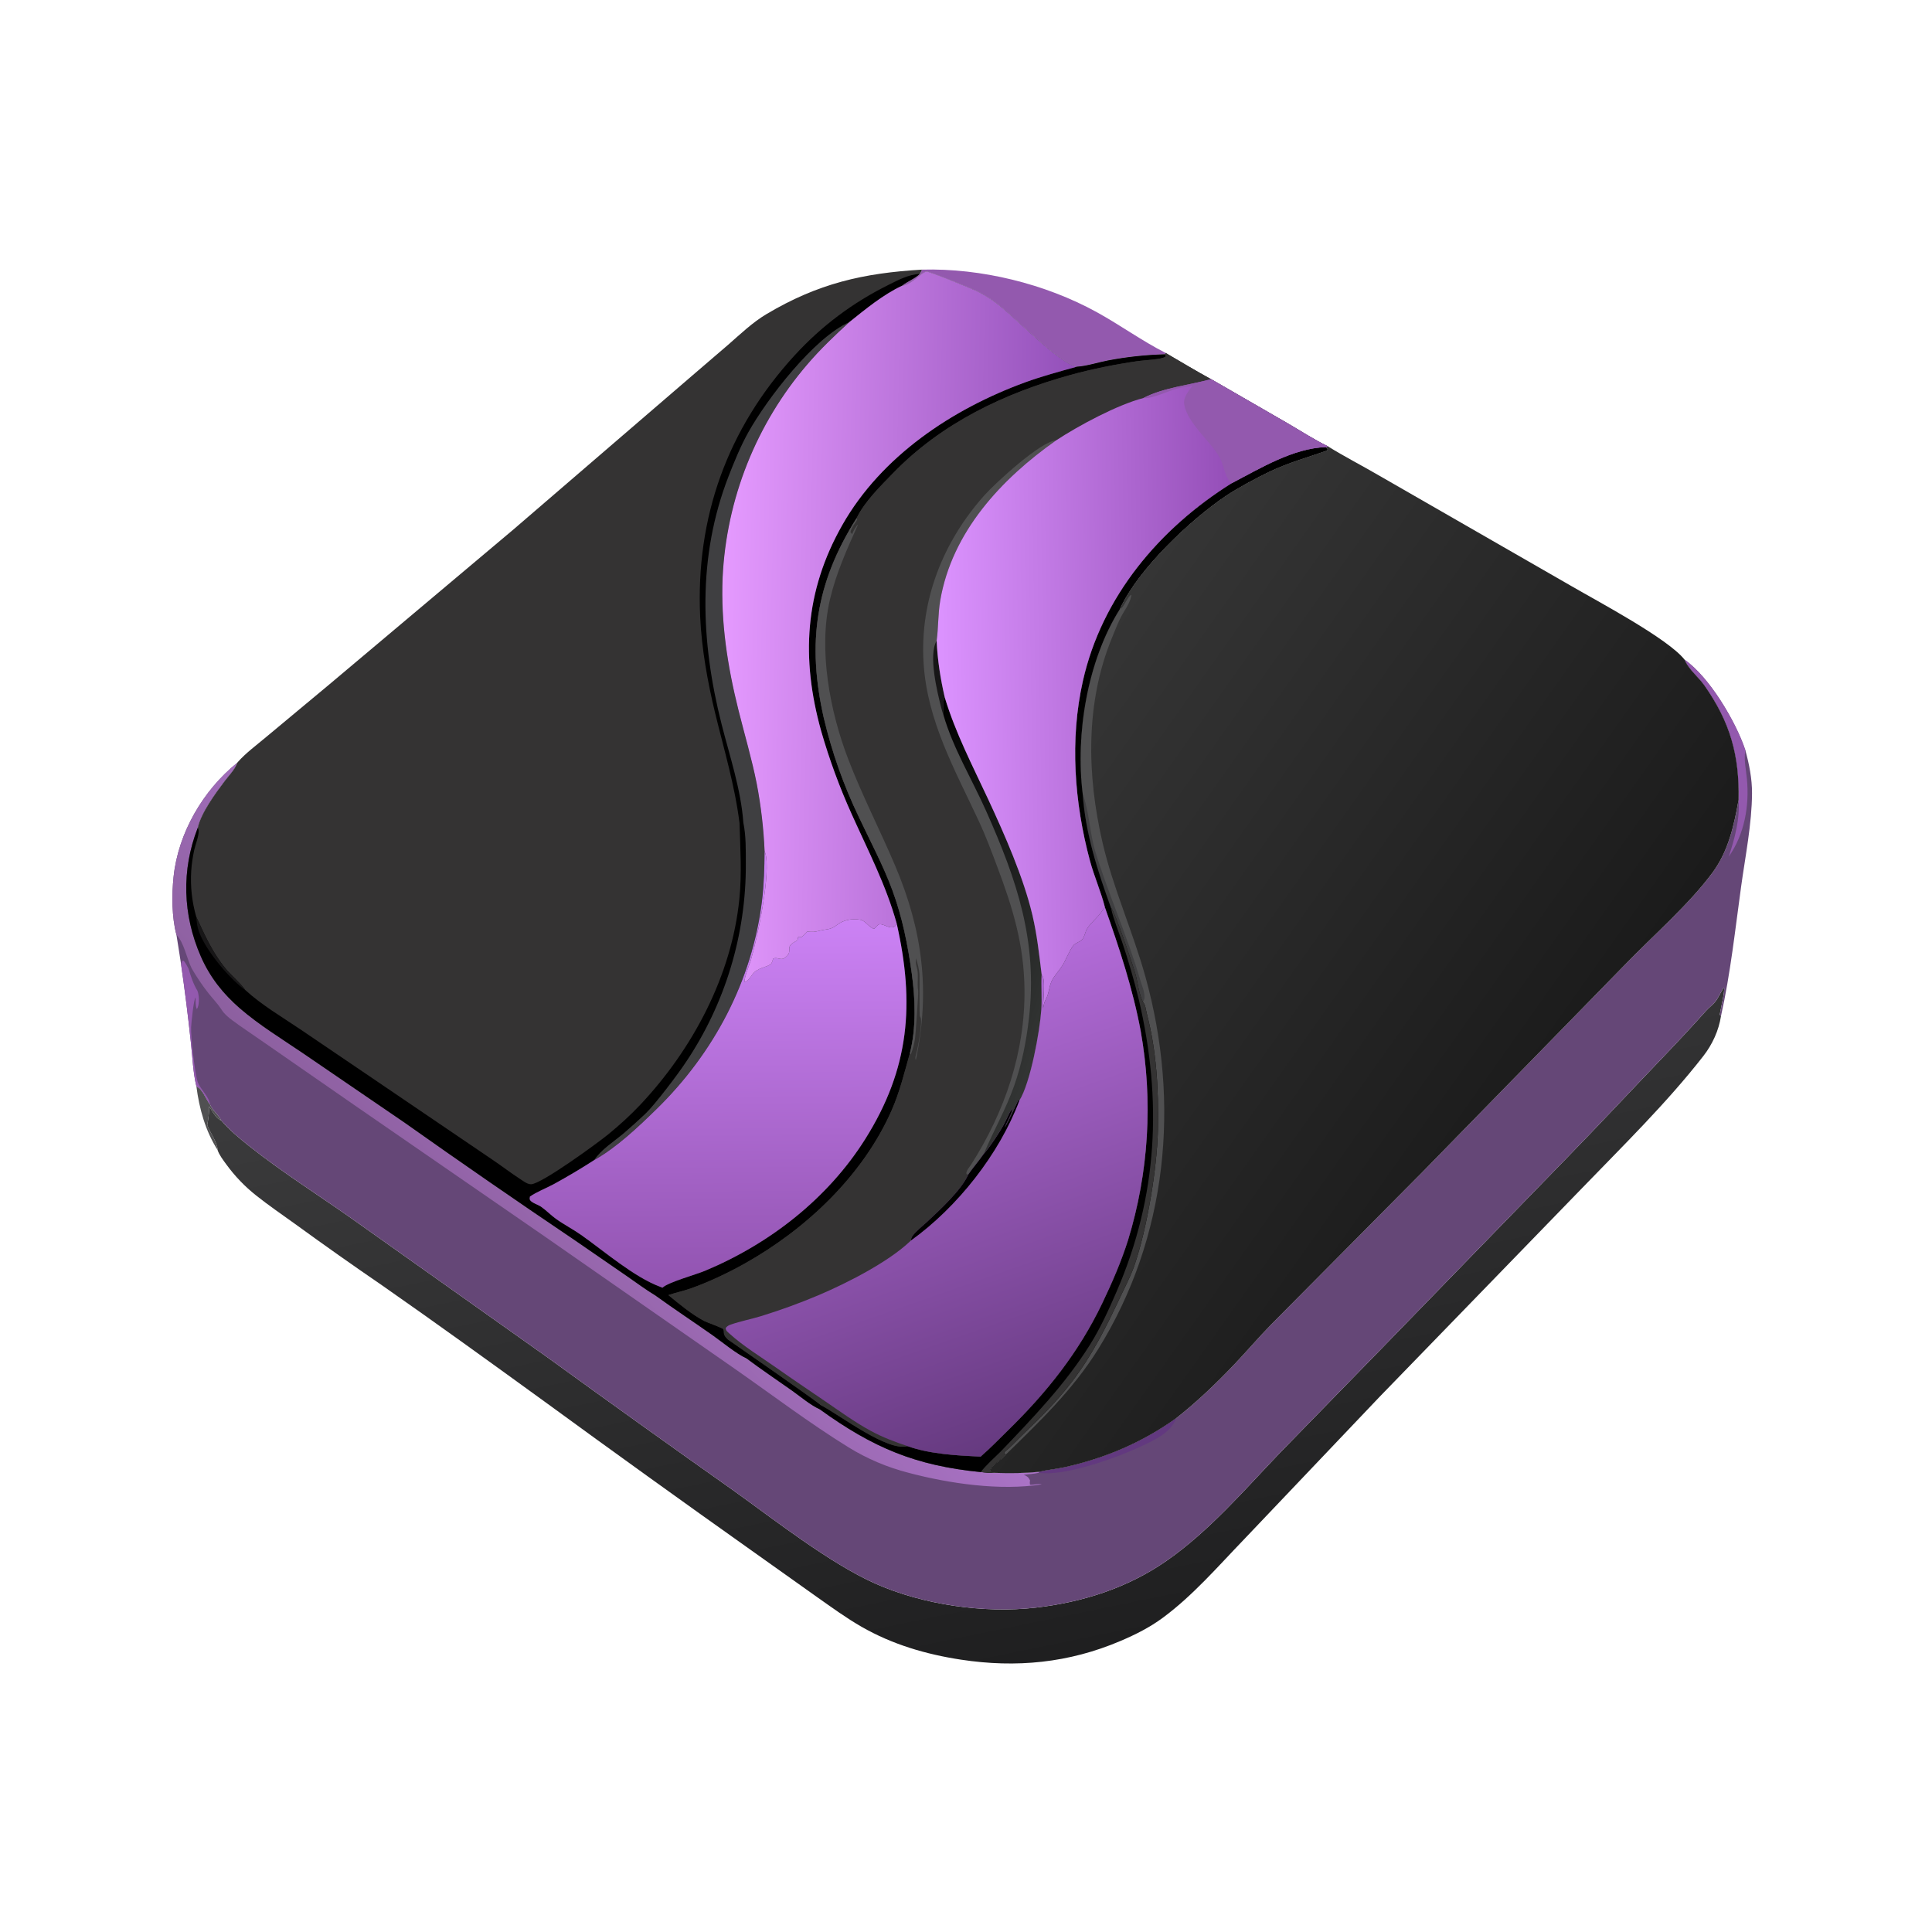 <?xml version="1.0" encoding="utf-8" ?>
<svg xmlns="http://www.w3.org/2000/svg" xmlns:xlink="http://www.w3.org/1999/xlink" width="31" height="31">
	<path fill="#505051" transform="scale(0.03 0.03)" d="M105.051 581.101C108.295 582.319 110.11 587.897 112.282 590.632C113.632 593.98 116.816 596.116 118.316 599.243C116.197 598.78 114.168 595.358 113.03 593.593Q112.437 592.671 111.859 591.739C111.901 595.185 111.46 598.343 110.844 601.73C112.255 605.727 116.318 611.013 116.353 615.035C109.882 604.884 106.564 592.949 105.051 581.101Z"/>
	<path fill="#9359AE" transform="scale(0.03 0.03)" d="M493.138 144.208C524.667 143.348 559.064 151.773 586.693 167.006C599.128 173.861 610.829 182.349 623.467 188.777L623.154 189.509C612.781 189.792 602.76 190.859 592.57 192.807C587.248 193.823 581.231 195.827 575.904 196.147C565.201 193.827 541.943 168.15 530.705 160.54C527.927 158.659 524.969 156.881 521.935 155.445C519.46 154.273 497.197 145.127 495.572 145.268C492.802 145.508 488.245 151.797 482.835 152.787C482.684 152.815 482.532 152.837 482.38 152.862C485.365 150.433 489.073 149.238 491.917 146.514C492.473 145.905 492.786 144.958 493.138 144.208Z"/>
	<defs>
		<linearGradient id="gradient_0" gradientUnits="userSpaceOnUse" x1="581.239" y1="882.7" x2="504.593" y2="510.543">
			<stop offset="0" stop-color="#1F1F20"/>
			<stop offset="1" stop-color="#3B3B3C"/>
		</linearGradient>
	</defs>
	<path fill="url(#gradient_0)" transform="scale(0.03 0.03)" d="M118.316 599.243C122.622 604.34 128.025 608.783 133.241 612.932C150.605 626.743 169.692 638.774 187.845 651.546L292.993 726.12Q342.543 762.057 392.54 797.372C414.645 813.221 443.924 836.166 468.06 846.938C493.527 858.306 526.38 863.048 554.023 859.842C579.166 856.925 603.239 849.257 624.123 834.665C646.835 818.796 665.466 797.009 684.539 777.068L738.862 721.341L838.967 618.328C855.966 600.874 872.559 583.076 889.406 565.483C897.248 557.293 904.903 549.124 912.445 540.659C914.05 538.857 916.221 537.341 917.638 535.452C919.347 533.175 920.31 530.429 922.099 528.172C922.744 529.533 920.174 540.329 919.787 542.72L920.482 543.384C919.306 551.156 915.844 558.653 911.017 564.845C891.249 590.202 867.59 613.272 845.274 636.39L737.837 747.123L665.153 823.563C651.38 837.855 637.987 853.402 621.985 865.227C614.924 870.444 607.328 874.249 599.284 877.676C571.699 889.432 543.556 892.188 513.924 887.662C495.189 884.8 477.294 879.54 460.815 870.09C452.53 865.338 444.781 859.659 436.974 854.173L401.914 829.251Q346.35 789.86 291.341 749.7C262.552 728.819 233.673 707.935 204.509 687.587Q180.975 671.463 157.898 654.691C150.897 649.642 143.721 644.761 136.97 639.38Q132.46 635.808 128.475 631.659Q124.489 627.511 121.101 622.861C119.481 620.649 117.177 617.664 116.353 615.035C116.318 611.013 112.255 605.727 110.844 601.73C111.46 598.343 111.901 595.185 111.859 591.739Q112.437 592.671 113.03 593.593C114.168 595.358 116.197 598.78 118.316 599.243Z"/>
	<path fill="#654777" transform="scale(0.03 0.03)" d="M901.024 352.857C914.253 362.057 928.48 386.017 933.514 401.277C935.554 408.679 937.118 416.585 937.073 424.293C936.976 440.677 933.503 457.841 931.258 474.069C928.067 497.114 925.564 520.673 920.482 543.384L919.787 542.72C920.174 540.329 922.744 529.533 922.099 528.172C920.31 530.429 919.347 533.175 917.638 535.452C916.221 537.341 914.05 538.857 912.445 540.659C904.903 549.124 897.248 557.293 889.406 565.483C872.559 583.076 855.966 600.874 838.967 618.328L738.862 721.341L684.539 777.068C665.466 797.009 646.835 818.796 624.123 834.665C603.239 849.257 579.166 856.925 554.023 859.842C526.38 863.048 493.527 858.306 468.06 846.938C443.924 836.166 414.645 813.221 392.54 797.372Q342.543 762.056 292.993 726.12L187.845 651.546C169.692 638.774 150.605 626.743 133.241 612.932C128.025 608.783 122.622 604.34 118.316 599.243C116.816 596.116 113.632 593.98 112.282 590.632C110.11 587.897 108.295 582.319 105.051 581.101C103.225 573.649 102.948 565.131 102.082 557.492Q99.86 536.562 96.844 515.732C96.106 510.445 95.138 505.182 94.347 499.901C91.867 490.609 91.834 478.523 92.839 468.961C95.304 445.505 108.591 422.729 126.903 407.959C125.818 411.388 122.417 414.804 120.25 417.672C115.27 424.263 107.521 434.758 105.764 442.806C96.966 465.338 97.721 489.34 107.404 511.497C112.254 522.595 119.289 531.496 128.421 539.392C138.656 548.242 150.736 555.615 161.93 563.212L216.196 600.279Q261.419 632.287 307.359 663.259L335.205 682.445C340.271 685.939 345.32 689.728 350.582 692.896C360.619 700.157 370.963 706.972 381.095 714.097C385.964 717.522 394.06 724.229 399.247 726.494C407.154 732.413 415.381 737.947 423.455 743.635C428.014 746.846 433.411 751.487 438.462 753.76C466.951 774.353 489.774 783.909 524.545 787.333C527.202 787.56 529.861 787.866 532.53 787.776C540.288 788.043 547.868 787.955 555.607 787.226C560.193 786.129 565.067 785.748 569.714 784.701C591.481 779.801 610.813 771.518 629.045 758.569C640.019 749.967 650.753 739.69 660.35 729.574C667.015 722.551 673.257 715.19 680.055 708.27L761.176 626.493L869.146 515.946C884.029 500.525 903.41 483.749 915.982 466.665C924.422 455.194 927.424 441.575 929.883 427.826C930.389 404.044 925.4 386.282 911.637 366.644C908.671 362.411 903.585 358.31 901.431 353.763C901.29 353.464 901.16 353.159 901.024 352.857Z"/>
	<path fill="#62397F" transform="scale(0.03 0.03)" d="M629.045 758.569C626.34 766.156 617.816 770.042 611.043 773.254C598.076 779.403 569.743 789.806 555.67 787.701L555.607 787.226C560.193 786.129 565.067 785.748 569.714 784.701C591.481 779.801 610.813 771.518 629.045 758.569Z"/>
	<path fill="#9359AE" transform="scale(0.03 0.03)" d="M96.844 515.732L97.406 513.924L98.266 513.888C99.387 515.216 100.105 516.673 100.896 518.212C101.954 522.007 103.504 526.57 105.597 529.896C106.534 532.264 106.692 536.42 105.76 538.826C105.637 539.143 105.453 539.434 105.3 539.738C104.421 537.944 104.695 535.479 104.599 533.498C103.571 534.473 102.311 547.265 102.218 549.459C102.018 554.189 104.149 574.522 105.816 578.919C107.223 582.625 111.975 586.77 112.282 590.632C110.11 587.897 108.295 582.319 105.051 581.101C103.225 573.649 102.948 565.131 102.082 557.492Q99.86 536.562 96.844 515.732Z"/>
	<path fill="#9359AE" transform="scale(0.03 0.03)" d="M901.024 352.857C914.253 362.057 928.48 386.017 933.514 401.277C932.605 406.281 933.874 411.595 934.344 416.622C935.692 431.061 933.091 446.131 924.635 458.14C927.845 448.403 930.639 438.157 929.883 427.826C930.389 404.044 925.4 386.282 911.637 366.644C908.671 362.411 903.585 358.31 901.431 353.763C901.29 353.464 901.16 353.159 901.024 352.857Z"/>
	<defs>
		<linearGradient id="gradient_1" gradientUnits="userSpaceOnUse" x1="256.665" y1="679.885" x2="352.829" y2="586.492">
			<stop offset="0" stop-color="#8D60A0"/>
			<stop offset="1" stop-color="#AA73C6"/>
		</linearGradient>
	</defs>
	<path fill="url(#gradient_1)" transform="scale(0.03 0.03)" d="M94.347 499.901C91.867 490.609 91.834 478.523 92.839 468.961C95.304 445.505 108.591 422.729 126.903 407.959C125.818 411.388 122.417 414.804 120.25 417.672C115.27 424.263 107.521 434.758 105.764 442.806C96.966 465.338 97.721 489.34 107.404 511.497C112.254 522.595 119.289 531.496 128.421 539.392C138.656 548.242 150.736 555.615 161.93 563.212L216.196 600.279Q261.419 632.287 307.359 663.259L335.205 682.445C340.271 685.939 345.32 689.728 350.582 692.896C360.619 700.157 370.963 706.972 381.095 714.097C385.964 717.522 394.06 724.229 399.247 726.494C407.154 732.413 415.381 737.947 423.455 743.635C428.014 746.846 433.411 751.487 438.462 753.76C466.951 774.353 489.774 783.909 524.545 787.333C527.202 787.56 529.861 787.866 532.53 787.776C540.288 788.043 547.868 787.955 555.607 787.226L555.67 787.701C553.079 788.37 550.207 788.389 547.541 788.812C549.277 789.476 550.039 790.026 550.896 791.713C550.791 792.636 550.726 793.199 550.917 794.12C553.084 794.31 555.028 793.387 557.178 793.904C535.014 797.493 507.554 793.45 486.062 787.76Q481.797 786.673 477.626 785.267Q473.455 783.86 469.402 782.142Q465.35 780.423 461.439 778.402Q457.528 776.382 453.782 774.071C433.112 761.313 412.758 745.89 392.771 731.948L291.369 661.348L189.528 591.063L141.393 557.678C135.719 553.675 129.818 549.859 124.26 545.718C122.25 544.219 119.803 542.206 118.524 540.023C116.564 536.993 113.86 534.213 111.604 531.366C108.229 527.106 105.296 522.691 102.541 518.01C99.857 512.582 98.448 504.188 94.347 499.901Z"/>
	<defs>
		<linearGradient id="gradient_2" gradientUnits="userSpaceOnUse" x1="798.654" y1="628.054" x2="521.97" y2="432.077">
			<stop offset="0" stop-color="#1B1B1B"/>
			<stop offset="1" stop-color="#353535"/>
		</linearGradient>
	</defs>
	<path fill="url(#gradient_2)" transform="scale(0.03 0.03)" d="M710.367 238.809C719.207 244.284 728.537 249.051 737.522 254.3L840.497 313.482C854.383 321.564 892.194 341.555 901.024 352.857C901.16 353.159 901.29 353.464 901.431 353.763C903.585 358.31 908.671 362.411 911.637 366.644C925.4 386.282 930.389 404.044 929.883 427.826C927.424 441.575 924.422 455.194 915.982 466.665C903.41 483.749 884.029 500.525 869.146 515.946L761.176 626.493L680.055 708.27C673.257 715.19 667.015 722.551 660.35 729.574C650.753 739.69 640.019 749.967 629.045 758.569C610.813 771.518 591.481 779.801 569.714 784.701C565.067 785.748 560.193 786.129 555.607 787.226C547.868 787.955 540.288 788.043 532.53 787.776C531.418 787.676 530.474 787.705 529.517 787.077C529.694 783.859 535.138 781.139 537.224 778.792C537.379 778.617 537.531 778.438 537.685 778.262L537.139 776.711C540.528 774.002 543.664 770.496 546.814 767.484C556.279 758.429 565.391 749.376 573.362 738.944C584.213 724.743 591.718 709.536 599.263 693.476C601.857 687.952 604.803 682.384 606.786 676.617C613.492 657.121 618.891 624.829 619.323 603.925C619.749 583.338 618.616 562.291 613.391 542.279C612.887 540.346 612.655 537.368 611.322 535.982C609.103 531.644 608.524 525.245 607.157 520.455C606.062 516.617 596.017 486.696 594.209 485.547C587.025 465.687 580.556 445.902 579.082 424.68C575.072 392.745 581.615 353.345 598.832 325.97C598.937 325.737 599.04 325.503 599.148 325.27C608.852 304.322 636.405 278.17 655.52 265.289C661.606 261.188 672.206 255.464 678.857 252.309C689.521 247.25 698.892 244.802 709.728 240.957L710.024 240.302L709.096 239.145L710.367 238.809Z"/>
	<path fill="#505051" transform="scale(0.03 0.03)" d="M598.832 325.97C599.032 325.851 599.239 325.741 599.433 325.614C601.299 324.389 603.357 318.523 605.15 318.151C604.78 321.141 602.924 324.373 601.32 326.909C598.552 331.288 596.604 336.607 594.642 341.397C580.442 376.079 581.347 414.673 589.687 450.634C595.365 475.112 605.906 498.21 612.638 522.428C631.371 589.816 624.556 661.798 587.275 721.733C573.757 743.464 555.853 760.519 537.685 778.262L537.139 776.711C540.528 774.002 543.664 770.496 546.814 767.484C556.279 758.429 565.391 749.376 573.362 738.944C584.213 724.743 591.718 709.536 599.263 693.476C601.857 687.952 604.803 682.384 606.786 676.617C613.492 657.121 618.891 624.829 619.323 603.925C619.749 583.338 618.616 562.291 613.391 542.279C612.887 540.346 612.655 537.368 611.322 535.982C609.103 531.644 608.524 525.245 607.157 520.455C606.062 516.617 596.017 486.696 594.209 485.547C587.025 465.687 580.556 445.902 579.082 424.68C575.072 392.745 581.615 353.345 598.832 325.97Z"/>
	<path fill="#3F3F41" transform="scale(0.03 0.03)" d="M579.082 424.68C582.386 432.865 582.927 445.915 585.776 455.253C592.864 478.47 603.026 500.683 609.829 524.047C610.708 527.068 612.236 530.326 612.171 533.502C612.164 533.831 612.081 534.302 611.966 534.619C611.764 535.174 611.59 535.469 611.322 535.982C609.103 531.644 608.524 525.245 607.157 520.455C606.062 516.617 596.017 486.696 594.209 485.547C587.025 465.687 580.556 445.902 579.082 424.68Z"/>
	<path fill="#343333" transform="scale(0.03 0.03)" d="M126.903 407.959C127.019 407.816 127.128 407.669 127.249 407.531C131.477 402.722 137.359 398.418 142.269 394.264L176.078 366.113L274.69 283.125L370.526 200.645L389.524 184.34C396.094 178.592 402.465 172.457 410.008 167.97C437.504 151.615 461.661 146.066 493.138 144.208C492.786 144.958 492.473 145.905 491.917 146.514C489.073 149.238 485.365 150.433 482.38 152.862C482.532 152.837 482.684 152.815 482.835 152.787C488.245 151.797 492.802 145.508 495.572 145.268C497.197 145.127 519.46 154.273 521.935 155.445C524.969 156.881 527.927 158.659 530.705 160.54C541.943 168.15 565.201 193.827 575.904 196.147C581.231 195.827 587.248 193.823 592.57 192.807C602.76 190.859 612.781 189.792 623.154 189.509L623.467 188.777C631.531 193.474 639.541 198.321 647.729 202.796L688.444 226.284C695.647 230.439 702.891 235.21 710.367 238.809L709.096 239.145L710.024 240.302L709.728 240.957C698.892 244.802 689.521 247.25 678.857 252.309C672.206 255.464 661.606 261.188 655.52 265.289C636.405 278.17 608.852 304.322 599.148 325.27C599.04 325.503 598.937 325.737 598.832 325.97C581.615 353.345 575.072 392.745 579.082 424.68C580.556 445.902 587.025 465.687 594.209 485.547C596.017 486.696 606.062 516.617 607.157 520.455C608.524 525.245 609.103 531.644 611.322 535.982C612.655 537.368 612.887 540.346 613.391 542.279C618.616 562.291 619.749 583.338 619.323 603.925C618.891 624.829 613.492 657.121 606.786 676.617C604.803 682.384 601.857 687.952 599.263 693.476C591.718 709.536 584.213 724.743 573.362 738.944C565.391 749.376 556.279 758.429 546.814 767.484C543.664 770.496 540.528 774.002 537.139 776.711L537.685 778.262C537.531 778.438 537.379 778.617 537.224 778.792C535.138 781.139 529.694 783.859 529.517 787.077C530.474 787.705 531.418 787.676 532.53 787.776C529.861 787.866 527.202 787.56 524.545 787.333C489.774 783.909 466.951 774.353 438.462 753.76C433.411 751.487 428.014 746.846 423.455 743.635C415.381 737.947 407.154 732.413 399.247 726.494C394.06 724.229 385.964 717.522 381.095 714.097C370.963 706.972 360.619 700.157 350.582 692.896C345.32 689.728 340.271 685.939 335.205 682.445L307.359 663.259Q261.419 632.287 216.196 600.279L161.93 563.212C150.736 555.615 138.656 548.242 128.421 539.392C119.289 531.496 112.254 522.595 107.404 511.497C97.721 489.34 96.966 465.338 105.764 442.806C107.521 434.758 115.27 424.263 120.25 417.672C122.417 414.804 125.818 411.388 126.903 407.959Z"/>
	<path transform="scale(0.03 0.03)" d="M395.535 440.236C393.008 420.043 387.304 401.204 382.517 381.51C378.458 364.806 375.272 347.023 374.483 329.83C372.048 276.747 389.061 229.2 425.136 189.934C439.604 174.188 456.003 161.946 475.138 152.409C480.345 149.814 486.011 146.769 491.917 146.514C489.073 149.238 485.365 150.433 482.38 152.862C472.268 157.632 463.003 165.3 454.305 172.255C446.479 179.429 438.696 186.813 431.804 194.904Q430.533 196.386 429.293 197.893Q428.052 199.401 426.843 200.933Q425.634 202.466 424.457 204.023Q423.28 205.58 422.135 207.161Q420.991 208.743 419.879 210.347Q418.768 211.952 417.69 213.58Q416.61 215.207 415.566 216.856Q414.522 218.505 413.512 220.176Q412.502 221.847 411.527 223.537Q410.552 225.228 409.612 226.939Q408.672 228.65 407.767 230.38Q406.863 232.11 405.994 233.858Q405.126 235.606 404.293 237.372Q403.462 239.138 402.666 240.92Q401.871 242.703 401.112 244.502Q400.354 246.301 399.633 248.115Q398.912 249.929 398.229 251.758Q397.545 253.586 396.899 255.428Q396.255 257.27 395.647 259.126Q395.039 260.981 394.471 262.849Q393.902 264.717 393.373 266.595Q392.842 268.473 392.352 270.363Q391.861 272.252 391.409 274.152Q390.957 276.051 390.545 277.958Q390.133 279.866 389.76 281.783Q389.387 283.699 389.054 285.622Q388.72 287.546 388.427 289.476Q388.134 291.406 387.88 293.341Q387.627 295.277 387.414 297.217Q387.201 299.158 387.029 301.102Q386.855 303.047 386.722 304.994Q386.589 306.942 386.497 308.892C385.481 333.068 389.134 356.404 394.976 379.806C398.241 392.877 402.138 405.984 404.754 419.189Q408.169 437.057 408.949 455.232C408.846 464.095 408.653 472.96 407.575 481.768C402.338 524.525 381.864 563.182 351.193 593.173C341.301 602.846 329.882 613.702 317.783 620.501Q307.175 627.34 296.097 633.39C292.029 635.572 287.196 637.411 283.43 639.988C283.375 640.677 283.129 641.353 283.562 641.952C284.632 643.433 287.761 644.294 289.35 645.389C292.17 647.33 294.566 649.908 297.359 651.906C301.658 654.981 306.462 657.439 310.815 660.502C323.192 669.208 339.071 683.034 353.091 688.232C353.512 688.388 353.925 688.561 354.344 688.726C357.184 685.859 372.146 681.739 377.042 679.697C411.573 665.293 442.676 641.125 462.715 609.311C486.604 571.388 489.232 536.658 479.603 493.944C473.889 473.332 464.191 454.771 455.486 435.356Q450.625 424.58 446.549 413.482Q442.474 402.384 439.206 391.022C428.386 352.237 430.235 316.479 450.534 280.763C471.436 243.984 509.262 218.78 548.231 204.531C557.284 201.221 566.623 198.724 575.904 196.147C581.231 195.827 587.248 193.823 592.57 192.807C602.76 190.859 612.781 189.792 623.154 189.509L623.462 190.687C621.838 192.299 611.772 192.663 608.811 193.095C596.67 194.865 584.36 197.287 572.53 200.55C537.028 210.343 503.58 226.344 477.696 253.028C470.854 260.081 462.429 268.299 458.132 277.168C436.195 311.845 431.589 344.002 440.554 383.724Q442.176 390.638 444.175 397.453Q446.173 404.269 448.542 410.965Q450.91 417.661 453.641 424.217Q456.371 430.774 459.456 437.171C465.527 450.076 472.397 462.837 477.326 476.229C482.648 490.688 485.575 505.465 487.672 520.683C489.561 534.392 490.103 549.647 486.697 563.169C483.737 573.61 481.251 584.019 476.844 593.996C461.469 628.813 431.079 657.465 398.243 675.858C389.218 680.912 378.956 685.774 369.181 689.212C365.349 690.56 361.34 691.348 357.506 692.683C363.366 697.498 369.925 702.974 376.673 706.543C377.906 707.195 386.328 710.228 386.729 710.789C387.843 712.349 385.987 713.357 389.302 716.406C394.248 719.87 437.879 750.1 438.899 751.474L439.356 751.71C449.822 757.24 474.592 776.425 485.403 773.472C497.332 777.744 511.887 778.48 524.475 779.088C529.587 774.624 534.366 769.712 539.211 764.959C559.978 744.586 576.947 723.355 589.567 696.984C594.808 686.031 599.672 674.836 603.342 663.251Q604.376 659.872 605.311 656.465Q606.244 653.058 607.077 649.624Q607.91 646.191 608.641 642.735Q609.371 639.277 610 635.801Q610.629 632.324 611.153 628.83Q611.679 625.337 612.1 621.828Q612.522 618.321 612.84 614.802Q613.157 611.283 613.37 607.757Q613.584 604.23 613.693 600.699Q613.801 597.167 613.806 593.634Q613.81 590.101 613.71 586.57Q613.61 583.037 613.404 579.511Q613.2 575.984 612.891 572.464Q612.582 568.945 612.168 565.436Q611.756 561.927 611.238 558.431Q610.722 554.937 610.102 551.458C605.868 528.775 598.669 507.11 591.005 485.407C588.896 476.972 585.211 468.762 582.938 460.288C574.628 429.329 572.103 395.642 579.188 364.193C589.352 319.08 620.117 282.674 658.674 258.501C673.797 250.61 691.685 239.669 709.096 239.145L710.024 240.302L709.728 240.957C698.892 244.802 689.521 247.25 678.857 252.309C672.206 255.464 661.606 261.188 655.52 265.289C636.405 278.17 608.852 304.322 599.148 325.27C599.04 325.503 598.937 325.737 598.832 325.97C581.615 353.345 575.072 392.745 579.082 424.68C580.556 445.902 587.025 465.687 594.209 485.547C596.017 486.696 606.062 516.617 607.157 520.455C608.524 525.245 609.103 531.644 611.322 535.982C612.655 537.368 612.887 540.346 613.391 542.279C618.616 562.291 619.749 583.338 619.323 603.925C618.891 624.829 613.492 657.121 606.786 676.617C604.803 682.384 601.857 687.952 599.263 693.476C591.718 709.536 584.213 724.743 573.362 738.944C565.391 749.376 556.279 758.429 546.814 767.484C543.664 770.496 540.528 774.002 537.139 776.711L537.685 778.262C537.531 778.438 537.379 778.617 537.224 778.792C535.138 781.139 529.694 783.859 529.517 787.077C530.474 787.705 531.418 787.676 532.53 787.776C529.861 787.866 527.202 787.56 524.545 787.333C489.774 783.909 466.951 774.353 438.462 753.76C433.411 751.487 428.014 746.846 423.455 743.635C415.381 737.947 407.154 732.413 399.247 726.494C394.06 724.229 385.964 717.522 381.095 714.097C370.963 706.972 360.619 700.157 350.582 692.896C345.32 689.728 340.271 685.939 335.205 682.445L307.359 663.259Q261.419 632.287 216.196 600.279L161.93 563.212C150.736 555.615 138.656 548.242 128.421 539.392C119.289 531.496 112.254 522.595 107.404 511.497C97.721 489.34 96.966 465.338 105.764 442.806C105.93 443.3 106.234 443.766 106.263 444.287C106.41 446.983 104.487 451.866 103.887 454.596C103.089 458.229 102.524 462.008 102.283 465.725Q102.083 468.836 102.152 471.952Q102.221 475.069 102.558 478.168Q102.895 481.267 103.498 484.325Q104.101 487.384 104.965 490.379C109.489 500.208 113.793 509.789 120.776 518.19C124.036 522.112 128.135 525.279 131.104 529.437C140.015 537.599 150.63 543.781 160.602 550.516L203.025 579.288L263.54 620.378C268.545 623.752 273.314 627.456 278.39 630.729C280.046 631.797 281.998 633.395 284.043 633.399C289.392 633.41 319.627 611.39 325.431 606.624C331.38 601.739 337.191 596.473 342.468 590.87C370.469 561.141 391.379 521.786 395.459 480.718C396.814 467.074 395.94 453.882 395.535 440.236Z"/>
	<path fill="#171617" transform="scale(0.03 0.03)" d="M104.965 490.379C109.489 500.208 113.793 509.789 120.776 518.19C124.036 522.112 128.135 525.279 131.104 529.437C130.597 529.137 130.473 529.081 129.946 528.664C121.617 522.075 110.025 508.255 106.388 498.217C105.453 495.638 105.197 493.092 104.965 490.379Z"/>
	<path fill="#343333" transform="scale(0.03 0.03)" d="M594.209 485.547C596.017 486.696 606.062 516.617 607.157 520.455C608.524 525.245 609.103 531.644 611.322 535.982C612.655 537.368 612.887 540.346 613.391 542.279C618.616 562.291 619.749 583.338 619.323 603.925C618.891 624.829 613.492 657.121 606.786 676.617C604.803 682.384 601.857 687.952 599.263 693.476C591.718 709.536 584.213 724.743 573.362 738.944C565.391 749.376 556.279 758.429 546.814 767.484C543.664 770.496 540.528 774.002 537.139 776.711L537.685 778.262C537.531 778.438 537.379 778.617 537.224 778.792C535.138 781.139 529.694 783.859 529.517 787.077C530.474 787.705 531.418 787.676 532.53 787.776C529.861 787.866 527.202 787.56 524.545 787.333C527.642 783.327 531.734 779.82 535.329 776.242C552.586 758.167 569.65 740.512 582.989 719.207C588.656 710.156 593.05 700.434 597.279 690.653C619.27 639.795 621.672 588.618 609.174 534.947Q605.313 519.051 600.066 503.557C598.151 497.808 595.608 491.848 594.295 485.955C594.264 485.818 594.237 485.682 594.209 485.547Z"/>
	<path fill="#3F3F41" transform="scale(0.03 0.03)" d="M397.584 440.049C396.341 422.346 390.257 404.375 385.917 387.229C374.718 342.988 372.906 297.862 389.686 254.705C392.732 246.872 396.112 238.599 400.213 231.259C410.24 213.313 435.354 180.582 454.305 172.255C446.479 179.429 438.696 186.813 431.804 194.904Q430.533 196.386 429.293 197.893Q428.052 199.401 426.843 200.933Q425.634 202.466 424.457 204.023Q423.28 205.58 422.135 207.161Q420.991 208.743 419.879 210.347Q418.768 211.952 417.69 213.58Q416.61 215.207 415.566 216.856Q414.522 218.505 413.512 220.176Q412.502 221.847 411.527 223.537Q410.552 225.228 409.612 226.939Q408.672 228.65 407.767 230.38Q406.863 232.11 405.994 233.858Q405.126 235.606 404.293 237.372Q403.462 239.138 402.666 240.92Q401.871 242.703 401.112 244.502Q400.354 246.301 399.633 248.115Q398.912 249.929 398.229 251.758Q397.545 253.586 396.899 255.428Q396.255 257.27 395.647 259.126Q395.039 260.981 394.471 262.849Q393.902 264.717 393.373 266.595Q392.842 268.473 392.352 270.363Q391.861 272.252 391.409 274.152Q390.957 276.051 390.545 277.958Q390.133 279.866 389.76 281.783Q389.387 283.699 389.054 285.622Q388.72 287.546 388.427 289.476Q388.134 291.406 387.88 293.341Q387.627 295.277 387.414 297.217Q387.201 299.158 387.029 301.102Q386.855 303.047 386.722 304.994Q386.589 306.942 386.497 308.892C385.481 333.068 389.134 356.404 394.976 379.806C398.241 392.877 402.138 405.984 404.754 419.189Q408.169 437.057 408.949 455.232C408.846 464.095 408.653 472.96 407.575 481.768C402.338 524.525 381.864 563.182 351.193 593.173C341.301 602.846 329.882 613.702 317.783 620.501C321.477 614.852 328.464 610.463 333.637 606.104Q339.525 601.041 345.165 595.703C350.327 590.796 362.598 574.535 366.655 568.388Q368.628 565.46 370.489 562.461Q372.351 559.462 374.1 556.395Q375.849 553.329 377.482 550.199Q379.115 547.069 380.629 543.881Q382.145 540.692 383.539 537.449Q384.935 534.207 386.207 530.914Q387.48 527.62 388.628 524.283Q389.777 520.945 390.8 517.565Q391.823 514.187 392.72 510.773Q393.616 507.358 394.385 503.913Q395.153 500.467 395.792 496.995Q396.431 493.523 396.94 490.031Q397.449 486.537 397.827 483.027Q398.204 479.517 398.452 475.996Q398.698 472.473 398.813 468.946Q398.928 465.418 398.911 461.887C398.882 454.73 399.052 447.068 397.584 440.049Z"/>
	<defs>
		<linearGradient id="gradient_3" gradientUnits="userSpaceOnUse" x1="384.812" y1="685.75" x2="383.235" y2="491.607">
			<stop offset="0" stop-color="#9254B1"/>
			<stop offset="1" stop-color="#CC82F5"/>
		</linearGradient>
	</defs>
	<path fill="url(#gradient_3)" transform="scale(0.03 0.03)" d="M408.949 455.232C409.048 455.507 409.155 455.78 409.247 456.059C412.662 466.366 404.948 502.411 401.556 513.631C400.886 515.845 397.755 523.429 398.312 525.259C400.069 524.558 401.274 522.812 402.322 521.298C404.995 517.434 410.251 517.484 412.381 515.497C412.905 515.009 413.324 513.354 413.557 512.663C414.709 512.27 415.303 512.418 416.446 512.663C417.634 512.916 418.333 513.129 419.446 512.467C420.517 511.832 421.723 510.708 422.026 509.479C422.247 508.577 422.175 507.423 422.183 506.491C422.947 504.936 423.8 504.511 425.217 503.673L426.012 503.198C426.186 503.096 426.362 502.998 426.537 502.898L426.885 501.272C428.018 500.72 428.193 501.364 428.745 501.127C429.473 500.816 431.147 498.841 431.795 498.224C434.262 498.564 435.706 498.506 438.11 497.86C441.991 496.819 444.095 497.495 447.528 494.79C451.023 492.036 455.639 491.149 460.109 491.926C462.909 492.413 464.756 496.07 467.54 496.798C468.236 496.12 469.604 494.338 470.552 494.31C473.142 494.234 476.648 497.532 478.905 495.162C479.189 494.864 479.423 494.319 479.603 493.944C489.232 536.658 486.604 571.388 462.715 609.311C442.676 641.125 411.573 665.293 377.042 679.697C372.146 681.739 357.184 685.859 354.344 688.726C353.925 688.561 353.512 688.388 353.091 688.232C339.071 683.034 323.192 669.208 310.815 660.502C306.462 657.439 301.658 654.981 297.359 651.906C294.566 649.908 292.17 647.33 289.35 645.389C287.761 644.294 284.632 643.433 283.562 641.952C283.129 641.353 283.375 640.677 283.43 639.988C287.196 637.411 292.029 635.572 296.097 633.39Q307.175 627.34 317.783 620.501C329.882 613.702 341.301 602.846 351.193 593.173C381.864 563.182 402.338 524.525 407.575 481.768C408.653 472.96 408.846 464.095 408.949 455.232Z"/>
	<defs>
		<linearGradient id="gradient_4" gradientUnits="userSpaceOnUse" x1="569.262" y1="337.315" x2="386.029" y2="333.131">
			<stop offset="0" stop-color="#9451BA"/>
			<stop offset="1" stop-color="#E59AFF"/>
		</linearGradient>
	</defs>
	<path fill="url(#gradient_4)" transform="scale(0.03 0.03)" d="M482.38 152.862C482.532 152.837 482.684 152.815 482.835 152.787C488.245 151.797 492.802 145.508 495.572 145.268C497.197 145.127 519.46 154.273 521.935 155.445C524.969 156.881 527.927 158.659 530.705 160.54C541.943 168.15 565.201 193.827 575.904 196.147C566.623 198.724 557.284 201.221 548.231 204.531C509.262 218.78 471.436 243.984 450.534 280.763C430.235 316.479 428.386 352.237 439.206 391.022Q442.474 402.384 446.549 413.482Q450.625 424.58 455.486 435.356C464.191 454.771 473.889 473.332 479.603 493.944C479.423 494.319 479.189 494.864 478.905 495.162C476.648 497.532 473.142 494.234 470.552 494.31C469.604 494.338 468.236 496.12 467.54 496.798C464.756 496.07 462.909 492.413 460.109 491.926C455.639 491.149 451.023 492.036 447.528 494.79C444.095 497.495 441.991 496.819 438.11 497.86C435.706 498.506 434.262 498.564 431.795 498.224C431.147 498.841 429.473 500.816 428.745 501.127C428.193 501.364 428.018 500.72 426.885 501.272L426.537 502.898C426.362 502.998 426.186 503.096 426.012 503.198L425.217 503.673C423.8 504.511 422.947 504.936 422.183 506.491C422.175 507.423 422.247 508.577 422.026 509.479C421.723 510.708 420.517 511.832 419.446 512.467C418.333 513.129 417.634 512.916 416.446 512.663C415.303 512.418 414.709 512.27 413.557 512.663C413.324 513.354 412.905 515.009 412.381 515.497C410.251 517.484 404.995 517.434 402.322 521.298C401.274 522.812 400.069 524.558 398.312 525.259C397.755 523.429 400.886 515.845 401.556 513.631C404.948 502.411 412.662 466.366 409.247 456.059C409.155 455.78 409.048 455.507 408.949 455.232Q408.169 437.057 404.754 419.189C402.138 405.984 398.241 392.877 394.976 379.806C389.134 356.404 385.481 333.068 386.497 308.892Q386.589 306.942 386.722 304.994Q386.855 303.047 387.029 301.102Q387.201 299.158 387.414 297.217Q387.627 295.277 387.88 293.341Q388.134 291.406 388.427 289.476Q388.72 287.546 389.054 285.622Q389.387 283.699 389.76 281.783Q390.133 279.866 390.545 277.958Q390.957 276.051 391.409 274.152Q391.861 272.252 392.352 270.363Q392.843 268.473 393.373 266.595Q393.902 264.717 394.471 262.849Q395.04 260.981 395.647 259.126Q396.255 257.27 396.899 255.428Q397.545 253.586 398.229 251.758Q398.912 249.929 399.633 248.115Q400.354 246.301 401.112 244.502Q401.871 242.703 402.666 240.92Q403.462 239.138 404.293 237.372Q405.126 235.606 405.994 233.858Q406.863 232.11 407.768 230.38Q408.672 228.65 409.612 226.939Q410.552 225.228 411.527 223.537Q412.502 221.847 413.512 220.176Q414.522 218.505 415.566 216.856Q416.61 215.207 417.69 213.58Q418.768 211.952 419.879 210.347Q420.991 208.743 422.135 207.161Q423.28 205.58 424.457 204.023Q425.634 202.466 426.843 200.933Q428.052 199.401 429.293 197.893Q430.533 196.386 431.804 194.904C438.696 186.813 446.479 179.429 454.305 172.255C463.003 165.3 472.268 157.632 482.38 152.862Z"/>
	<path fill="#343333" transform="scale(0.03 0.03)" d="M623.467 188.777C631.531 193.474 639.541 198.321 647.729 202.796L688.444 226.284C695.647 230.439 702.891 235.21 710.367 238.809L709.096 239.145C691.685 239.669 673.797 250.61 658.674 258.501C620.117 282.674 589.352 319.08 579.188 364.193C572.103 395.642 574.628 429.329 582.938 460.288C585.211 468.762 588.896 476.972 591.005 485.407C598.669 507.11 605.868 528.775 610.102 551.458Q610.722 554.937 611.238 558.431Q611.756 561.927 612.168 565.436Q612.582 568.945 612.891 572.464Q613.2 575.984 613.404 579.511Q613.61 583.037 613.71 586.57Q613.81 590.101 613.806 593.634Q613.801 597.167 613.693 600.699Q613.584 604.23 613.37 607.757Q613.157 611.283 612.84 614.802Q612.522 618.321 612.1 621.828Q611.679 625.337 611.153 628.83Q610.629 632.324 610 635.801Q609.371 639.277 608.641 642.735Q607.91 646.191 607.077 649.624Q606.244 653.058 605.311 656.465Q604.376 659.872 603.342 663.251C599.672 674.836 594.808 686.031 589.567 696.984C576.947 723.355 559.978 744.586 539.211 764.959C534.366 769.712 529.587 774.624 524.475 779.088C511.887 778.48 497.332 777.744 485.403 773.472C474.592 776.425 449.822 757.24 439.356 751.71L438.899 751.474C437.879 750.1 394.248 719.87 389.302 716.406C385.987 713.357 387.843 712.349 386.729 710.789C386.328 710.228 377.906 707.195 376.673 706.543C369.925 702.974 363.366 697.498 357.506 692.683C361.34 691.348 365.349 690.56 369.181 689.212C378.956 685.774 389.218 680.912 398.243 675.858C431.079 657.465 461.469 628.813 476.844 593.996C481.251 584.019 483.737 573.61 486.697 563.169C490.103 549.647 489.561 534.392 487.672 520.683C485.575 505.465 482.648 490.688 477.326 476.229C472.397 462.837 465.527 450.076 459.456 437.171Q456.371 430.774 453.641 424.217Q450.91 417.661 448.542 410.965Q446.173 404.269 444.175 397.453Q442.176 390.638 440.554 383.724C431.589 344.002 436.195 311.845 458.132 277.168C462.429 268.299 470.854 260.081 477.696 253.028C503.58 226.344 537.028 210.343 572.53 200.55C584.36 197.287 596.67 194.865 608.811 193.095C611.772 192.663 621.838 192.299 623.462 190.687L623.154 189.509L623.467 188.777Z"/>
	<path fill="#505051" transform="scale(0.03 0.03)" d="M458.132 277.168L458.522 277.859C457.45 279.792 455.05 282.546 454.901 284.688L455.78 285.699C455.83 285.566 455.877 285.432 455.928 285.3C456.582 283.602 457.489 282.236 458.528 280.752L458.794 280.848C452.899 294.058 447.248 306.415 443.908 320.628C437.61 347.43 443.866 380.445 453.604 405.858C461.077 425.361 470.679 443.913 478.819 463.115C493.435 497.595 497.656 530.122 489.82 566.97C489.259 565.793 489.914 564.119 490.248 562.865C491.066 559.808 493.53 546.379 492.275 544.047C492.193 543.894 492.07 543.765 491.989 543.612C491.64 542.954 491.905 523.356 491.78 521.193C491.604 518.154 490.729 515.437 489.993 512.508C489.826 514.16 489.738 515.422 490.259 517.02C491.573 521.049 490.351 525.707 491.098 529.886C491.302 531.031 489.702 553.282 489.436 555.183Q488.798 559.74 487.143 564.033C486.98 563.753 486.762 563.486 486.697 563.169C490.103 549.647 489.561 534.392 487.672 520.683C485.575 505.465 482.648 490.688 477.326 476.229C472.397 462.837 465.527 450.076 459.456 437.171Q456.371 430.774 453.641 424.217Q450.91 417.661 448.542 410.965Q446.173 404.269 444.175 397.453Q442.176 390.638 440.554 383.724C431.589 344.002 436.195 311.845 458.132 277.168Z"/>
	<path fill="#505051" transform="scale(0.03 0.03)" d="M517.843 628.242L516.917 627.912C516.455 626.453 518.681 623.999 519.522 622.68C537.406 594.634 548.317 562.682 547.952 529.169C547.69 505.143 541.695 485.607 533.306 463.373C530.298 455.4 527.332 447.365 523.737 439.633C510.832 411.885 495.871 385.732 493.966 354.415C491.931 320.945 504.391 289.662 526.565 264.843C532.382 258.33 556.688 235.975 564.912 235.499C535.55 256.151 509.156 284.491 502.897 321.163C501.669 328.348 501.938 335.545 500.977 342.677C501.419 353.052 502.982 362.865 505.297 372.971C511.107 392.199 520.089 409.361 528.525 427.48C537.263 446.251 547.489 469.383 552.216 489.552C554.678 500.055 555.812 510.536 557.122 521.216C556.758 527.467 557.379 533.756 556.947 540C556.145 551.614 551.146 579.163 545.212 588.639L544.55 588.56C542.222 593.441 540.126 598.37 537.47 603.093C538.083 600.458 541.763 595.153 541.265 592.883C539.507 595.771 538.279 598.893 536.668 601.857C534.542 605.767 529.093 613.982 526.184 617.131C523.559 620.955 520.476 624.436 517.843 628.242Z"/>
	<path fill="#171617" transform="scale(0.03 0.03)" d="M504.629 382.487C504.2 381.3 503.835 380.122 503.52 378.9C501.297 370.252 496.411 350.43 500.977 342.677C501.419 353.052 502.982 362.865 505.297 372.971C504.116 375.43 504.66 379.701 504.629 382.487Z"/>
	<defs>
		<linearGradient id="gradient_5" gradientUnits="userSpaceOnUse" x1="470.385" y1="471.235" x2="572.413" y2="507.403">
			<stop offset="0" stop-color="black"/>
			<stop offset="1" stop-color="#323433"/>
		</linearGradient>
	</defs>
	<path fill="url(#gradient_5)" transform="scale(0.03 0.03)" d="M505.297 372.971C511.107 392.199 520.089 409.361 528.525 427.48C537.263 446.251 547.489 469.383 552.216 489.552C554.678 500.055 555.812 510.536 557.122 521.216C556.758 527.467 557.379 533.756 556.947 540C556.145 551.614 551.146 579.163 545.212 588.639L544.55 588.56C542.222 593.441 540.126 598.37 537.47 603.093C538.083 600.458 541.763 595.153 541.265 592.883C539.507 595.771 538.279 598.893 536.668 601.857C534.542 605.767 529.093 613.982 526.184 617.131C531.366 604.747 538.02 593.333 542.485 580.562C546.588 568.827 548.927 556.949 550.338 544.624C555.055 503.45 544.016 471.066 527.528 433.973C519.932 416.883 509.858 400.449 504.629 382.487C504.66 379.701 504.116 375.43 505.297 372.971Z"/>
	<defs>
		<linearGradient id="gradient_6" gradientUnits="userSpaceOnUse" x1="658.827" y1="371.493" x2="501.885" y2="374.009">
			<stop offset="0" stop-color="#954FB8"/>
			<stop offset="1" stop-color="#DC93FF"/>
		</linearGradient>
	</defs>
	<path fill="url(#gradient_6)" transform="scale(0.03 0.03)" d="M647.729 202.796L688.444 226.284C695.647 230.439 702.891 235.21 710.367 238.809L709.096 239.145C691.685 239.669 673.797 250.61 658.674 258.501C620.117 282.674 589.352 319.08 579.188 364.193C572.103 395.642 574.628 429.329 582.938 460.288C585.211 468.762 588.896 476.972 591.005 485.407L590.461 486.004C589.954 486.568 589.536 487.137 589.104 487.758C586.877 490.961 583.487 493.407 581.442 496.73C580.424 498.387 579.981 501.47 578.612 502.713C577.323 503.883 575.022 504.422 573.973 505.828C571.787 508.758 570.26 513.076 568.285 516.298C566.606 519.038 563.639 522.066 562.418 524.854C561.007 528.077 561.039 531.593 559.24 534.702C558.435 536.094 558.219 537.85 557.883 539.41C557.731 536.016 559.542 523.481 557.122 521.216C555.812 510.536 554.678 500.055 552.216 489.552C547.489 469.383 537.263 446.251 528.525 427.48C520.089 409.361 511.107 392.199 505.297 372.971C502.982 362.865 501.419 353.052 500.977 342.677C501.938 335.545 501.669 328.348 502.897 321.163C509.156 284.491 535.55 256.151 564.912 235.499C577.032 227.547 597.753 216.444 611.58 212.872C622.414 207.262 636.019 206.027 647.729 202.796Z"/>
	<path fill="#9359AE" transform="scale(0.03 0.03)" d="M647.729 202.796L688.444 226.284C695.647 230.439 702.891 235.21 710.367 238.809L709.096 239.145C691.685 239.669 673.797 250.61 658.674 258.501C655.04 255.337 654.694 248.91 652.351 244.728C647.445 235.968 635.224 226.44 633.419 216.495C632.721 212.655 635.459 209.5 637.569 206.621L636.951 206.268L636.769 206.524C634.203 206.9 631.593 207.269 629.094 207.975C624.639 209.233 616.537 213.121 612.288 212.927C612.052 212.916 611.816 212.89 611.58 212.872C622.414 207.262 636.019 206.027 647.729 202.796Z"/>
	<defs>
		<linearGradient id="gradient_7" gradientUnits="userSpaceOnUse" x1="548.815" y1="767.946" x2="465.061" y2="529.143">
			<stop offset="0" stop-color="#663A80"/>
			<stop offset="1" stop-color="#B66DDC"/>
		</linearGradient>
	</defs>
	<path fill="url(#gradient_7)" transform="scale(0.03 0.03)" d="M557.122 521.216C559.542 523.481 557.731 536.016 557.883 539.41C558.219 537.85 558.435 536.094 559.24 534.702C561.039 531.593 561.007 528.077 562.418 524.854C563.639 522.066 566.606 519.038 568.285 516.298C570.26 513.076 571.787 508.758 573.973 505.828C575.022 504.422 577.323 503.883 578.612 502.713C579.981 501.47 580.424 498.387 581.442 496.73C583.487 493.407 586.877 490.961 589.104 487.758C589.536 487.137 589.954 486.568 590.461 486.004L591.005 485.407C598.669 507.11 605.868 528.775 610.102 551.458Q610.722 554.937 611.238 558.431Q611.756 561.927 612.168 565.436Q612.582 568.945 612.891 572.464Q613.2 575.984 613.404 579.511Q613.61 583.037 613.71 586.57Q613.81 590.101 613.806 593.634Q613.801 597.167 613.693 600.699Q613.584 604.23 613.37 607.757Q613.157 611.283 612.84 614.802Q612.522 618.321 612.1 621.828Q611.679 625.337 611.153 628.83Q610.629 632.324 610 635.801Q609.371 639.277 608.641 642.735Q607.91 646.191 607.077 649.624Q606.244 653.058 605.311 656.465Q604.376 659.872 603.342 663.251C599.672 674.836 594.808 686.031 589.567 696.984C576.947 723.355 559.978 744.586 539.211 764.959C534.366 769.712 529.587 774.624 524.475 779.088C511.887 778.48 497.332 777.744 485.403 773.472C478.665 771.215 472.032 768.74 465.778 765.334C457.177 760.652 449.182 754.831 441.111 749.312C432.559 743.463 423.969 737.722 415.5 731.747C407.194 725.885 397.621 720.076 390.133 713.264C389.039 712.269 388.215 711.769 388.137 710.272C388.949 709.234 389.692 708.85 390.903 708.431C396.066 706.642 401.543 705.595 406.785 704.011Q422.746 699.118 438.114 692.597C453.073 686.226 474.849 675.148 486.624 664.055C486.821 663.869 487.014 663.68 487.21 663.492C487.227 662.559 487.635 661.56 488.201 660.827C490.212 658.227 493.351 655.807 495.788 653.542C502.477 647.327 514.22 636.491 517.843 628.242C520.476 624.436 523.559 620.955 526.184 617.131C529.093 613.982 534.542 605.767 536.668 601.857C538.279 598.893 539.507 595.771 541.265 592.883C541.763 595.153 538.083 600.458 537.47 603.093C540.126 598.37 542.222 593.441 544.55 588.56L545.212 588.639C551.146 579.163 556.145 551.614 556.947 540C557.379 533.756 556.758 527.467 557.122 521.216Z"/>
	<path transform="scale(0.03 0.03)" d="M526.184 617.131C529.093 613.982 534.542 605.767 536.668 601.857C538.279 598.893 539.507 595.771 541.265 592.883C541.763 595.153 538.083 600.458 537.47 603.093C540.126 598.37 542.222 593.441 544.55 588.56L545.212 588.639C534.439 617.3 512.067 645.628 487.21 663.492C487.227 662.559 487.635 661.56 488.201 660.827C490.212 658.227 493.351 655.807 495.788 653.542C502.477 647.327 514.22 636.491 517.843 628.242C520.476 624.436 523.559 620.955 526.184 617.131Z"/>
</svg>
